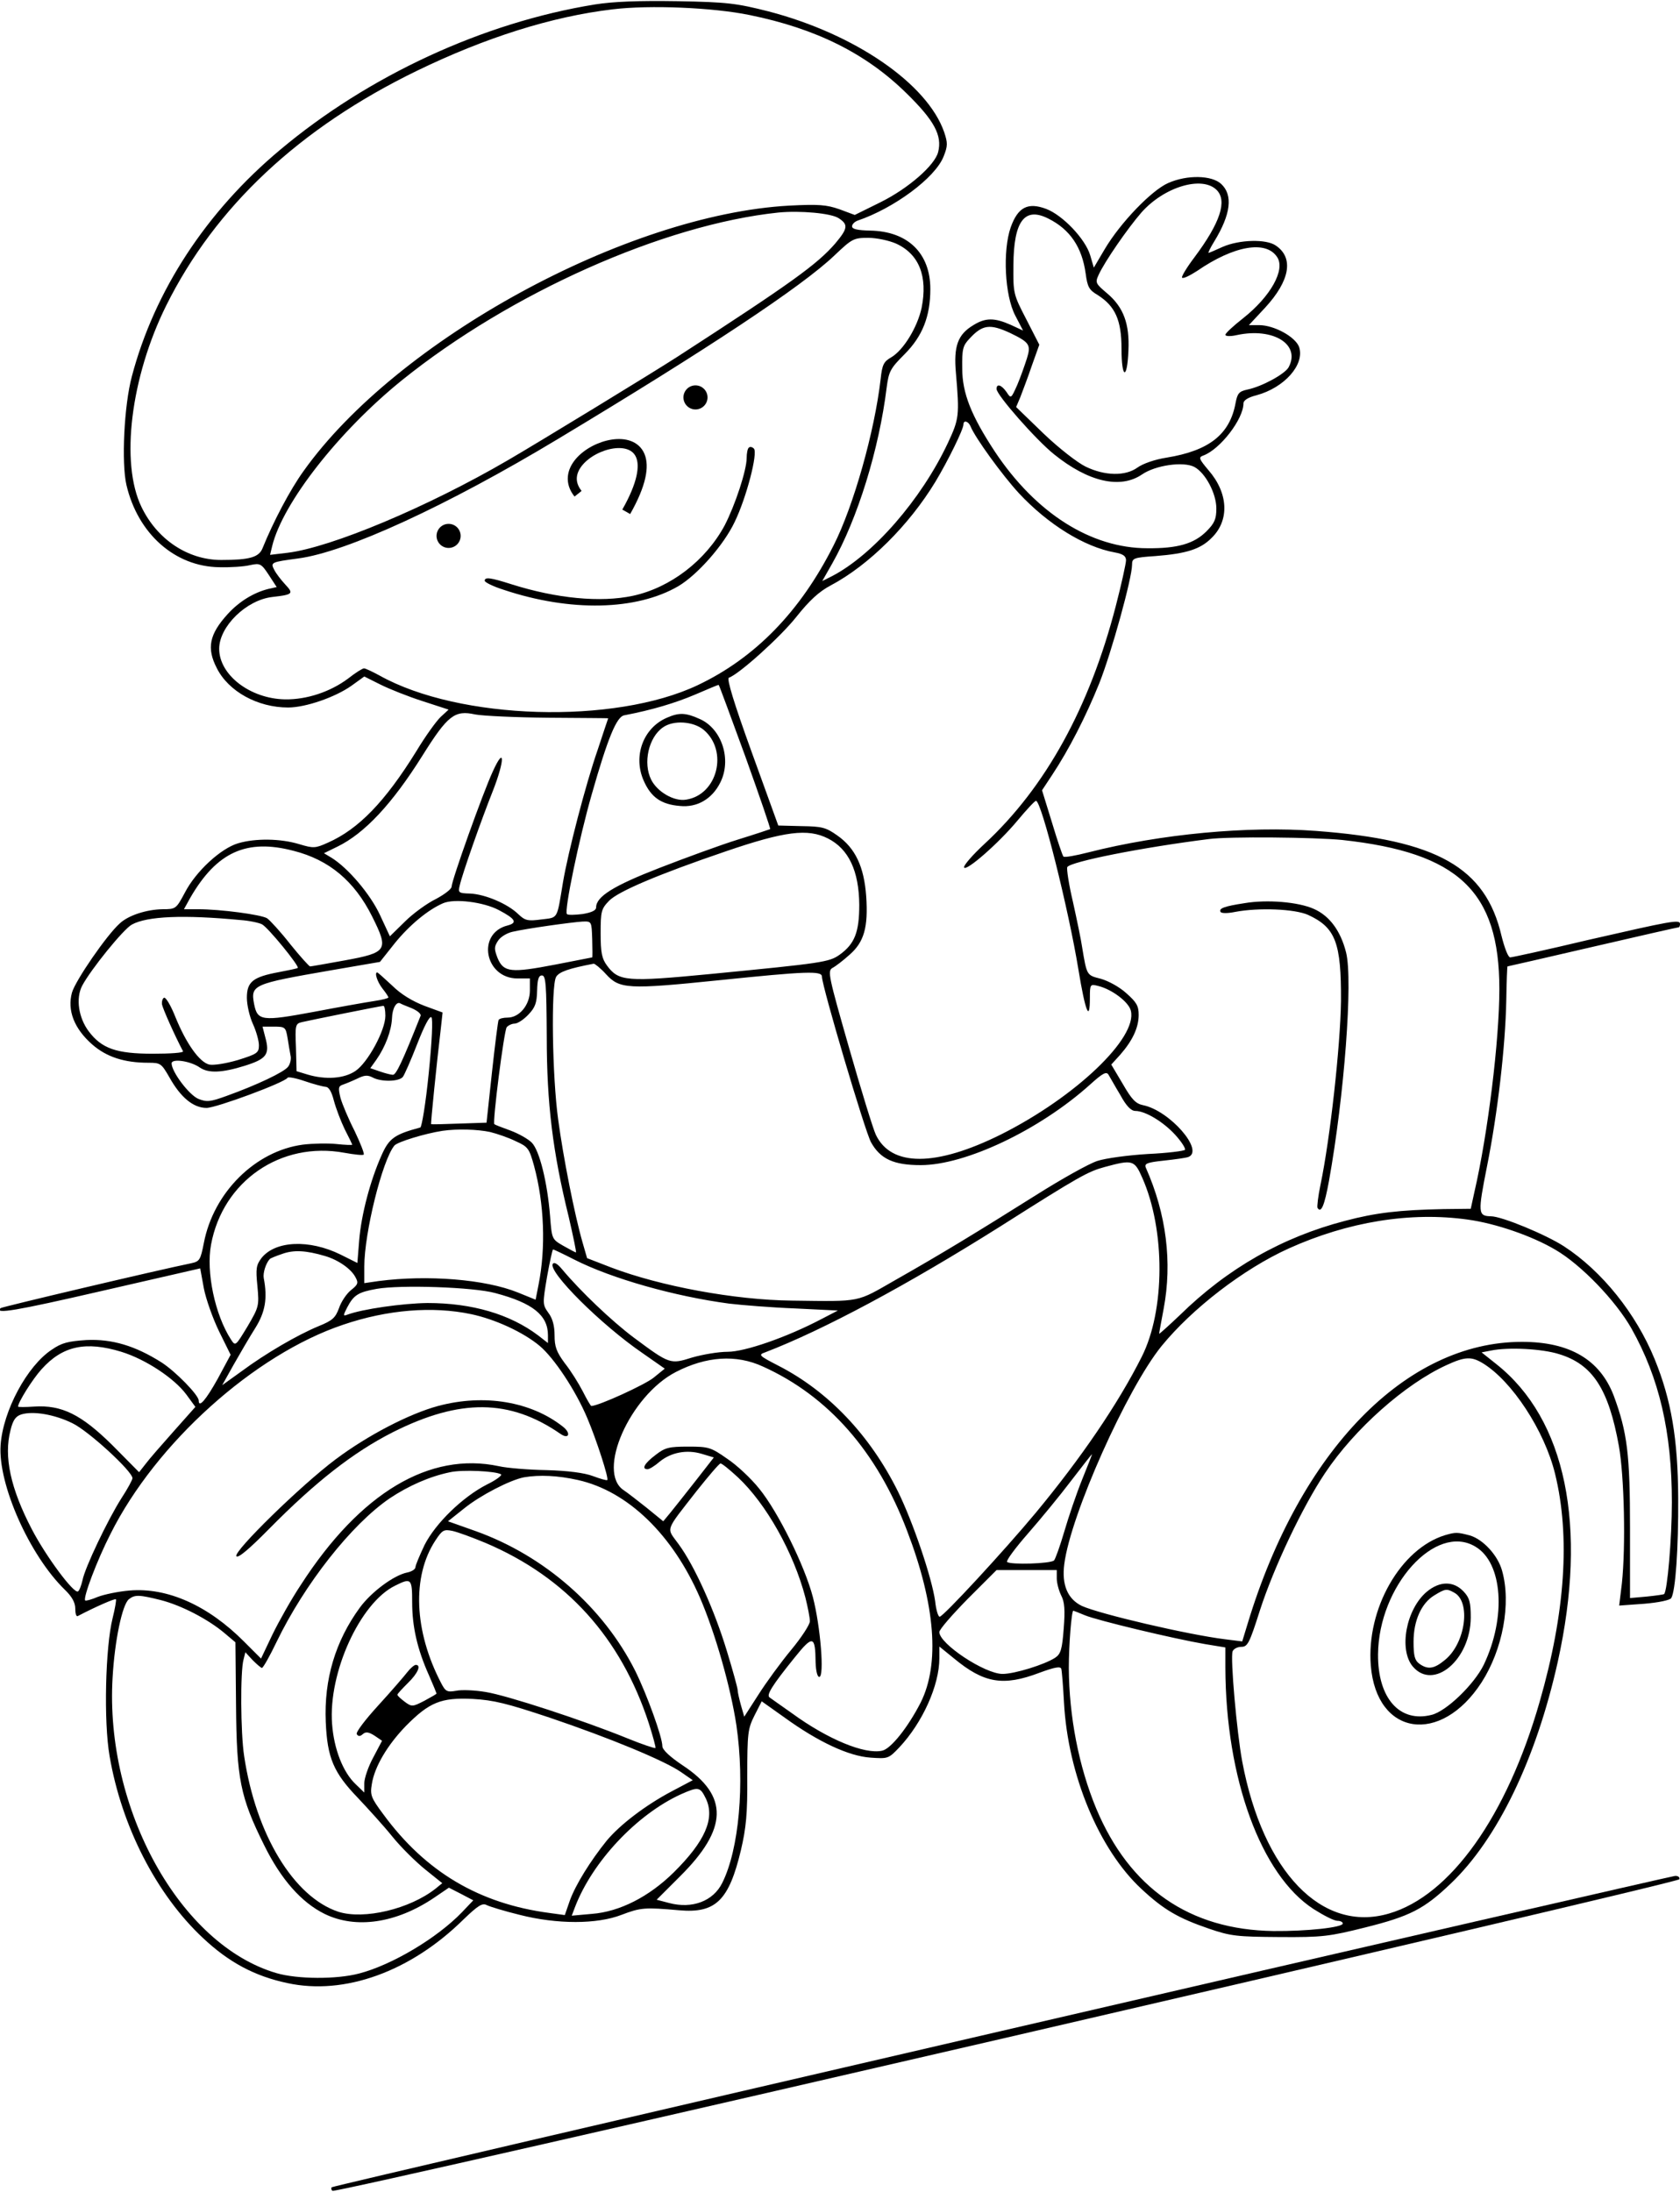 <svg xmlns="http://www.w3.org/2000/svg" preserveAspectRatio="xMidYMid meet" viewBox="0 0 558 728">
  <ellipse fill="#000000" cx="149" cy="178" rx="4" ry="4"/>
  <ellipse fill="#000000" cx="231" cy="132" rx="4" ry="4"/>
  <path fill="none" stroke="#000000" stroke-width="3" d="m208,170c21,-37 -28,-21 -16,-6"/>
  <g transform="translate(0,728) scale(0.1,-0.1) " fill="#000000">
   <path d="m1975,7265c-370,-60 -751,-236 -1045,-483c-245,-205 -417,-468 -492,-752c-26,-97 -35,-288 -18,-361c38,-162 161,-271 308,-273c37,-1 83,2 103,7c33,7 37,5 62,-33l26,-40l-27,-6c-49,-12 -98,-42 -136,-84c-61,-67 -70,-113 -36,-179c39,-78 136,-131 237,-131c58,0 156,34 210,72l43,31l54,-27c30,-15 93,-40 140,-55l86,-28l-26,-24c-14,-13 -51,-64 -81,-114c-104,-168 -192,-259 -294,-304c-42,-19 -48,-19 -95,-5c-62,19 -146,20 -203,3c-58,-17 -141,-94 -177,-164c-29,-54 -30,-55 -74,-55c-53,-1 -113,-20 -142,-47c-43,-38 -147,-189 -159,-230c-16,-59 7,-119 67,-172c48,-42 107,-61 187,-61c40,0 43,-2 70,-49c37,-66 79,-101 123,-101c32,0 259,84 269,100c2,4 28,-1 57,-11c29,-10 60,-18 69,-19c11,0 20,-15 28,-46c7,-26 23,-68 36,-95c14,-27 25,-50 25,-51c0,-2 -24,-1 -52,2c-29,3 -79,2 -112,-2c-158,-21 -297,-159 -329,-327c-11,-56 -14,-61 -42,-67c-117,-24 -629,-145 -633,-149c-22,-21 50,-9 336,57l327,75l12,-66c7,-36 30,-101 51,-144l38,-77l-43,-80c-39,-70 -63,-98 -63,-72c0,18 -77,97 -124,127c-87,55 -164,78 -249,74c-60,-4 -82,-9 -115,-32c-82,-54 -162,-203 -170,-317c-9,-130 96,-366 213,-480c24,-23 35,-43 35,-63c0,-16 3,-27 8,-25c63,33 124,59 127,56c2,-2 -3,-31 -11,-63c-24,-96 -30,-343 -10,-458c40,-234 156,-460 310,-604c86,-81 172,-127 281,-150c189,-41 409,38 585,212c48,46 62,55 77,47c10,-5 59,-20 108,-32c125,-32 258,-32 340,0c63,24 77,25 190,15c122,-11 166,32 206,200c17,73 22,120 21,245c0,144 2,158 24,202l24,47l76,-54c112,-81 213,-128 285,-133c58,-4 60,-4 96,34c77,82 133,206 133,296l0,39l48,-39c100,-83 164,-94 285,-48c49,18 69,22 72,13c2,-7 6,-57 9,-112c13,-241 117,-489 257,-619c74,-69 122,-97 224,-132c73,-25 93,-27 235,-28c143,-1 165,2 285,32c148,37 195,61 284,146c155,148 283,413 355,736c100,451 27,806 -204,989l-49,39l31,6c58,12 171,6 227,-12c111,-34 164,-116 198,-305c18,-101 23,-334 10,-456l-9,-74l83,6c48,4 86,12 90,19c14,23 24,163 23,333c-1,196 -23,325 -78,460c-62,152 -175,293 -301,375c-60,39 -207,100 -243,100c-43,1 -44,10 -13,166c35,175 61,396 64,552c1,62 3,112 4,112c1,0 128,29 283,65c155,36 283,65 286,65c2,0 4,5 4,11c0,16 -29,10 -309,-54c-134,-32 -249,-57 -255,-57c-7,0 -19,32 -29,72c-53,227 -214,318 -616,348c-226,17 -515,-10 -755,-71c-43,-11 -81,-18 -84,-14c-3,3 -20,53 -38,113l-33,107l33,50c57,86 113,196 157,305c41,103 109,350 109,394c0,22 5,24 78,29c103,8 150,23 187,61c59,58 55,148 -11,224c-32,38 -34,43 -17,49c56,21 133,121 133,173c0,10 15,20 43,27c93,25 161,102 142,160c-12,34 -83,73 -133,73l-34,0l54,58c82,89 96,165 36,206c-32,23 -122,20 -177,-4c-24,-11 -45,-20 -47,-20c-2,0 6,17 19,38c55,90 63,154 23,191c-31,29 -113,31 -176,3c-55,-24 -159,-132 -211,-220l-36,-61l-12,41c-16,54 -91,133 -146,154c-61,23 -94,6 -118,-61c-27,-78 -20,-226 15,-293l26,-50l-41,19c-54,24 -84,24 -124,-1c-52,-31 -66,-70 -58,-159c12,-141 11,-152 -27,-233c-88,-187 -248,-371 -385,-442l-32,-16l33,58c85,150 156,381 181,585c7,53 12,63 59,110c60,60 86,126 86,217c0,119 -75,192 -200,194c-42,1 -60,5 -60,14c0,7 8,15 18,19c121,41 258,142 286,213c14,35 14,45 2,81c-56,161 -296,326 -583,401c-107,27 -136,31 -303,34c-129,2 -212,-1 -275,-11zm515,-35c221,-45 387,-128 521,-260c92,-90 119,-140 105,-195c-11,-44 -99,-121 -192,-167l-85,-42l-51,19c-43,15 -69,17 -167,12c-540,-30 -1303,-446 -1613,-882c-44,-61 -100,-167 -136,-256c-12,-30 -43,-39 -137,-39c-111,0 -213,68 -265,176c-71,146 -36,431 82,669c163,328 442,590 833,780c227,110 447,180 650,204c123,15 334,6 455,-19zm1551,-581c36,-36 12,-109 -74,-224c-25,-33 -43,-63 -41,-67c3,-5 25,6 50,22c122,84 229,103 266,46c28,-42 -22,-131 -113,-203c-32,-25 -59,-50 -59,-55c0,-5 16,-6 38,-1c121,26 213,-31 172,-107c-12,-22 -88,-64 -137,-74c-28,-6 -33,-13 -39,-44c-19,-105 -88,-159 -229,-182c-39,-6 -79,-20 -97,-33c-40,-29 -108,-28 -172,3c-27,13 -90,62 -140,110l-91,88l14,33c7,19 25,65 38,104l25,70l-43,84c-43,83 -44,86 -43,181c1,146 37,194 116,154c72,-36 112,-95 124,-183c6,-44 11,-54 40,-71c58,-37 79,-83 79,-178c0,-101 19,-106 23,-6c4,88 -16,143 -70,189c-39,33 -41,36 -29,62c20,44 96,154 142,207c76,86 202,123 250,75zm-1255,-94c32,-21 30,-34 -12,-84c-60,-69 -144,-130 -524,-376c-82,-53 -464,-286 -562,-343c-269,-157 -588,-290 -732,-308l-59,-7l7,29c35,144 222,382 431,551c360,290 869,517 1250,557c72,7 176,-2 201,-19zm190,-84c77,-35 106,-109 85,-214c-14,-64 -60,-140 -101,-164c-25,-14 -30,-25 -35,-72c-20,-174 -90,-422 -156,-552c-110,-219 -260,-374 -452,-465c-277,-131 -791,-116 -1056,32c-24,13 -47,24 -52,24c-5,0 -29,-15 -53,-34c-59,-44 -137,-70 -209,-69c-116,2 -219,81 -219,168c0,74 90,162 176,172c69,8 72,11 44,41c-14,15 -31,37 -37,49c-13,25 -11,26 79,38c160,21 495,175 865,398c494,297 808,505 916,608c59,56 64,59 113,59c28,0 69,-9 92,-19zm379,-297c64,-31 70,-39 56,-84c-7,-22 -21,-62 -32,-88c-21,-47 -21,-47 -36,-24c-17,24 -33,29 -33,10c0,-20 132,-170 191,-217c114,-92 220,-116 292,-67c45,31 138,44 174,25c37,-20 73,-88 73,-138c0,-35 -6,-49 -33,-76c-41,-41 -96,-57 -196,-56c-187,0 -370,116 -506,320c-79,120 -109,195 -109,277c-1,64 2,76 24,99c43,47 68,50 135,19zm-131,-311c15,-37 104,-160 160,-221c97,-104 218,-179 319,-197c27,-5 37,-12 37,-26c0,-10 -15,-79 -34,-152c-87,-336 -233,-602 -436,-790c-40,-37 -70,-72 -68,-78c5,-16 115,80 178,156c30,36 57,65 61,65c18,0 108,-359 141,-561c23,-140 38,-177 38,-93c0,45 1,46 28,39c45,-11 101,-53 108,-82c23,-90 -184,-287 -431,-411c-217,-108 -365,-108 -416,-1c-9,19 -49,149 -89,289c-68,238 -72,255 -55,265c10,5 36,25 57,44c48,42 62,91 55,194c-7,98 -36,160 -96,202c-38,27 -51,30 -119,31l-77,2l-88,243c-59,163 -84,245 -76,248c33,11 171,135 224,202c43,54 75,84 115,105c126,67 259,199 347,344c42,70 93,174 93,190c0,16 17,11 24,-7zm-748,-1097c47,-131 84,-239 82,-240c-2,-1 -50,-17 -108,-35c-58,-18 -175,-61 -260,-94c-152,-59 -210,-95 -210,-131c0,-10 -15,-17 -45,-22c-25,-3 -49,-4 -52,0c-10,9 41,253 82,396c54,190 83,259 108,264c94,18 170,41 236,69c42,18 77,33 78,32c2,-1 41,-108 89,-239zm-654,130c109,-1 198,-1 198,-2c0,0 -16,-47 -35,-105c-40,-115 -98,-339 -115,-439c-21,-126 -15,-117 -72,-124c-45,-6 -54,-4 -77,18c-35,34 -110,66 -160,68c-38,1 -40,3 -34,27c9,40 71,216 110,314c40,102 40,153 0,65c-33,-71 -137,-363 -137,-383c0,-8 -24,-26 -52,-41c-29,-14 -76,-48 -103,-75l-50,-49l-33,71c-32,69 -106,156 -161,190l-25,15l45,22c90,44 181,141 282,302c84,134 107,152 175,137c26,-5 136,-10 244,-11zm928,-401c69,-35 103,-108 104,-220c0,-91 -15,-130 -65,-166c-35,-25 -58,-28 -427,-64c-281,-27 -307,-25 -346,28c-17,23 -21,43 -21,107c0,73 2,81 28,108c30,31 164,88 387,164c196,67 273,77 340,43zm1708,-5c386,-42 522,-170 522,-495c0,-171 -38,-480 -83,-675l-12,-55l-90,-1c-147,-3 -225,-12 -327,-39c-208,-54 -390,-157 -550,-314c-38,-36 -68,-63 -68,-61c0,3 7,40 15,83c29,154 9,315 -59,468c-6,14 3,18 60,24c37,4 73,9 81,12c54,21 -62,154 -150,172c-25,5 -38,19 -68,71l-38,64l30,33c41,47 61,90 61,132c0,30 -7,42 -41,72c-23,21 -60,41 -85,48c-47,12 -46,10 -62,106c-3,22 -17,89 -30,148c-14,59 -22,112 -19,117c11,18 247,65 470,93c67,9 352,6 443,-3zm-3483,-36c118,-30 202,-100 261,-218c56,-112 51,-120 -91,-146c-60,-11 -112,-20 -115,-20c-3,0 -33,33 -66,74c-32,41 -67,79 -77,86c-20,12 -154,30 -229,30l-47,0l21,38c88,152 187,197 343,156zm682,-197c55,-29 63,-42 29,-51c-104,-26 -76,-176 33,-176l41,0l0,-40c0,-48 -35,-90 -74,-90c-14,0 -27,-3 -30,-8c-2,-4 -12,-82 -22,-174l-18,-167l-90,-3c-50,-2 -92,-3 -94,-2c-2,1 18,199 33,325l5,46l-60,22c-39,15 -78,38 -107,67c-26,24 -48,44 -50,44c-10,0 0,-31 17,-53c11,-14 20,-27 20,-30c0,-3 -21,-8 -47,-12c-27,-4 -117,-20 -201,-36c-172,-32 -187,-30 -198,26c-12,64 -4,67 255,112l163,28l50,63c48,59 109,110 160,132c38,16 134,4 185,-23zm-858,-33c29,-2 61,-9 71,-14c20,-10 125,-139 119,-145c-2,-2 -31,-8 -63,-14c-86,-16 -106,-32 -106,-85c0,-24 9,-63 20,-87c11,-24 20,-56 20,-71c0,-25 -6,-29 -70,-49c-41,-12 -81,-18 -95,-15c-33,8 -77,71 -112,157c-15,38 -32,67 -38,65c-5,-2 -8,-12 -7,-22c3,-15 42,-103 70,-156c2,-5 -43,-8 -100,-8c-121,0 -170,17 -213,74c-34,45 -44,110 -22,152c28,53 137,188 165,203c51,28 172,33 361,15zm1168,-64c1,-33 1,-60 0,-60c-1,0 -57,-11 -123,-24c-146,-28 -171,-26 -191,21c-12,31 -12,38 1,58c8,13 30,26 48,30c47,11 198,32 233,34c30,1 30,1 32,-59zm46,-116c45,-49 72,-51 374,-20c292,30 343,32 343,12c0,-31 143,-514 163,-550c31,-56 76,-76 165,-76c149,0 395,117 562,267c43,39 55,45 62,33c5,-8 22,-39 39,-67c20,-37 36,-53 50,-53c33,0 93,-36 133,-80c20,-22 34,-44 32,-49c-3,-4 -58,-11 -123,-14c-66,-4 -140,-14 -168,-23c-28,-9 -119,-60 -203,-113c-194,-122 -317,-197 -467,-282c-133,-76 -110,-72 -345,-69c-190,2 -437,48 -600,110l-80,31l-15,52c-27,94 -64,282 -81,408c-20,144 -24,443 -7,474c10,17 41,28 125,44c4,0 23,-15 41,-35zm-197,-207c0,-223 20,-384 73,-599c15,-65 26,-118 24,-118c-2,0 -21,10 -42,22c-38,22 -38,22 -44,99c-9,112 -35,218 -61,244c-12,12 -44,30 -71,40c-28,10 -51,19 -53,21c-7,4 32,310 41,322c5,6 17,12 26,12c10,0 30,13 46,30c23,24 28,39 29,80c1,37 5,50 16,50c13,0 15,-29 16,-203zm-448,94c18,-8 31,-18 29,-25c-60,-151 -81,-196 -92,-196c-6,0 -26,5 -43,11l-32,11l20,28c30,43 50,96 52,138c1,33 15,57 28,49c3,-2 20,-9 38,-16zm-88,-25c0,-48 -58,-155 -99,-183c-38,-26 -100,-30 -160,-12l-36,11l-2,79c-3,74 -2,79 20,84c25,6 258,53 270,54c4,1 7,-14 7,-33zm144,-191c-10,-100 -23,-178 -28,-180c-86,-23 -104,-36 -129,-93c-37,-83 -67,-196 -74,-282l-6,-75l-56,28c-104,51 -216,46 -262,-11c-18,-24 -20,-35 -14,-94c6,-66 5,-69 -33,-134c-40,-66 -40,-66 -55,-43c-53,82 -83,224 -66,315c39,211 232,344 443,305c33,-6 62,-9 64,-6c3,3 -11,38 -30,78c-20,39 -41,89 -47,110c-8,33 -7,39 7,44c9,3 31,12 48,20c24,12 35,13 52,4c28,-15 87,-14 100,2c5,6 27,56 48,110c23,59 41,94 47,88c5,-5 2,-78 -9,-186zm-469,118c3,-21 8,-47 10,-59c3,-11 -1,-28 -8,-37c-13,-18 -104,-61 -204,-97c-55,-20 -66,-21 -94,-10c-31,13 -89,90 -89,118c0,17 63,8 94,-14c28,-19 72,-18 149,6c73,23 84,38 68,95l-9,35l38,0c37,0 39,-2 45,-37zm673,-313c24,-6 62,-19 86,-31c40,-18 44,-24 60,-82c34,-126 39,-272 15,-393l-10,-51l-59,24c-109,44 -300,59 -462,38l-48,-7l0,55c0,112 60,354 100,402c10,12 101,40 160,49c49,7 116,5 158,-4zm2166,-152c77,-174 76,-441 -2,-595c-79,-157 -202,-337 -352,-518c-104,-125 -307,-345 -319,-345c-5,0 -12,23 -15,52c-11,78 -73,261 -123,363c-93,188 -232,334 -398,419c-64,33 -67,36 -44,44c193,74 473,224 784,420c260,165 289,181 345,196c92,25 98,23 124,-36zm1082,-139c93,-13 212,-54 290,-100c86,-50 201,-170 253,-262c92,-164 134,-343 134,-577c0,-118 -15,-297 -26,-305c-1,-1 -27,-5 -57,-8l-56,-5l0,231c0,247 -9,319 -54,441c-46,120 -146,179 -305,179c-385,0 -737,-361 -911,-936l-18,-59l-56,7c-123,15 -418,84 -477,111c-47,23 -67,70 -58,139c21,164 208,582 323,724c102,125 272,256 422,324c197,89 405,123 596,96zm-3796,-121c44,-13 87,-43 101,-71c10,-18 8,-24 -15,-42c-15,-12 -33,-39 -40,-60c-12,-32 -21,-41 -68,-60c-70,-29 -175,-90 -256,-150l-64,-46l38,68c21,37 53,92 72,122c33,53 41,98 28,166c-3,17 7,49 20,63c1,2 20,10 41,17c38,14 79,12 143,-7zm828,-12c124,-63 333,-122 514,-146c42,-5 141,-13 219,-16l142,-7l-54,-28c-116,-61 -255,-109 -312,-109c-31,0 -83,-9 -118,-19c-73,-23 -74,-23 -195,67c-72,54 -176,153 -237,226c-15,18 -26,25 -31,18c-16,-26 160,-202 299,-297l73,-51l-37,-30c-28,-23 -183,-94 -207,-94c-2,0 -15,22 -28,48c-14,27 -40,69 -60,94c-28,38 -34,55 -34,93c0,32 -7,57 -21,75c-19,27 -19,30 -4,119c9,50 18,91 20,91c2,0 34,-15 71,-34zm-263,-111c125,-33 175,-74 175,-140l0,-26l-32,25c-94,71 -220,108 -368,108c-82,-1 -217,-20 -267,-39c-13,-5 -14,-3 0,24c22,42 37,51 98,62c79,14 322,6 394,-14zm-80,-70c80,-17 173,-60 227,-105c48,-40 120,-148 159,-241c30,-71 72,-200 66,-205c-2,-2 -23,4 -47,13c-29,11 -84,18 -155,20c-60,1 -132,7 -158,13c-230,49 -460,-88 -657,-393c-32,-48 -74,-123 -95,-166l-38,-80l-56,56c-119,120 -255,181 -381,170c-37,-3 -84,-13 -105,-21c-21,-9 -40,-14 -42,-12c-8,8 39,133 84,221c151,302 478,596 773,695c147,50 297,62 425,35zm-1162,-125c81,-25 176,-88 216,-142l30,-41l-72,-81c-40,-45 -82,-93 -93,-108l-22,-28l-88,89c-104,103 -169,135 -261,129c-29,-2 -53,-2 -53,0c0,14 48,91 78,124c70,78 147,94 265,58zm2131,-49c217,-98 379,-282 479,-546c94,-245 109,-442 45,-570c-42,-82 -99,-154 -128,-160c-58,-13 -181,38 -299,124c-36,25 -69,49 -75,53c-11,8 8,39 83,132c61,76 69,74 70,-16c1,-29 6,-48 12,-48c18,0 4,169 -21,265c-27,104 -116,284 -178,360c-27,34 -75,79 -107,100c-54,38 -62,40 -129,40c-64,0 -77,-3 -109,-28c-37,-28 -47,-47 -26,-47c6,0 24,11 40,25c38,31 90,41 140,26l40,-12l-60,-77c-33,-42 -71,-90 -84,-106l-24,-29l-54,44c-30,24 -65,51 -77,59c-92,60 20,314 173,393c101,52 200,59 289,18zm2391,11c97,-59 205,-224 240,-367c51,-208 34,-462 -51,-757c-109,-381 -297,-645 -501,-704c-222,-65 -418,138 -487,505c-18,96 -40,345 -32,366c3,8 16,15 29,15c21,0 27,12 62,122c46,142 141,343 216,455c98,147 266,296 404,359c61,28 82,29 120,6zm-4685,-199c53,-25 200,-160 200,-183c0,-5 -16,-35 -37,-67c-45,-71 -121,-230 -129,-272c-4,-17 -10,-34 -15,-37c-14,-8 -106,116 -153,206c-71,136 -94,242 -71,330c8,33 17,46 36,52c39,12 110,0 169,-29zm3354,-188c-19,-47 -45,-124 -59,-172c-14,-48 -30,-92 -34,-96c-11,-11 -146,-15 -156,-5c-4,4 27,46 69,94c42,48 107,127 144,176c37,48 68,88 69,88c1,0 -14,-38 -33,-85zm-1143,8c94,-88 185,-250 224,-399c8,-32 15,-67 15,-79c0,-11 -28,-54 -62,-95c-34,-41 -83,-108 -109,-149l-47,-73l-11,38c-6,22 -11,44 -11,51c0,6 -16,65 -36,130c-41,135 -107,282 -160,354c-41,57 -48,38 61,178c39,49 74,90 78,90c4,1 30,-20 58,-46zm-787,10c5,-3 -16,-19 -47,-34c-80,-41 -170,-128 -207,-201c-16,-34 -30,-67 -30,-73c0,-7 -12,-15 -27,-18c-45,-9 -120,-65 -158,-117c-81,-111 -119,-238 -113,-379c5,-120 26,-169 107,-253c33,-35 85,-92 114,-128c29,-36 79,-85 110,-110l56,-45l-22,-18c-86,-68 -238,-104 -323,-77c-148,49 -274,256 -313,517c-12,77 -13,283 -2,321l6,24l24,-26c14,-14 28,-26 31,-26c4,0 26,39 49,87c93,192 248,389 375,476c63,42 133,73 201,87c40,9 151,4 169,-7zm256,-19c165,-37 314,-181 405,-391c51,-118 102,-298 121,-424c28,-193 9,-411 -47,-523c-30,-61 -100,-87 -176,-67l-42,11l78,78c159,158 162,267 9,368c-42,28 -68,52 -68,64c0,30 -51,171 -90,250c-106,211 -301,382 -529,464l-93,33l54,43c53,43 152,94 198,103c52,9 113,6 180,-9zm-307,-209c268,-114 449,-314 542,-599c14,-44 24,-81 22,-82c-2,-2 -44,12 -93,32c-147,60 -401,143 -471,154c-35,6 -80,8 -98,4c-30,-5 -35,-3 -50,26c-90,173 -97,354 -19,473c23,35 28,38 57,32c18,-4 67,-22 110,-40zm1897,-118c0,-15 7,-41 15,-57c11,-21 13,-48 8,-110c-5,-68 -10,-84 -28,-96c-35,-23 -135,-54 -175,-54c-59,0 -210,100 -210,139c0,9 43,58 95,111l95,95l100,0l100,0l0,-28zm-2141,-79c0,-81 17,-156 56,-243c14,-32 25,-59 25,-60c0,-2 -18,-12 -40,-24c-39,-20 -42,-21 -65,-4c-13,10 -25,20 -25,24c0,3 16,20 35,39c33,32 45,60 26,60c-5,0 -18,-11 -28,-24c-10,-13 -53,-63 -96,-110c-43,-47 -76,-90 -72,-96c5,-8 11,-8 20,0c10,9 20,7 39,-5l25,-17l-29,-55c-17,-31 -30,-70 -30,-86l0,-31l-29,28c-42,40 -72,117 -78,200c-13,170 93,402 209,459c54,27 57,24 57,-55zm-834,7c69,-18 155,-63 209,-108l38,-32l2,-210c2,-243 14,-304 93,-463c56,-114 124,-191 201,-229c104,-51 238,-31 363,53l50,34l41,-21l40,-21l-38,-40c-83,-86 -233,-175 -341,-203c-75,-20 -205,-19 -274,1c-320,93 -571,545 -545,982c7,123 32,242 54,260c20,16 35,15 107,-3zm3068,-50c40,-17 295,-78 400,-96l67,-11l0,-67c1,-367 118,-689 293,-802c33,-21 68,-39 79,-39c10,0 18,-4 18,-9c0,-13 -119,-26 -230,-25c-279,4 -478,142 -589,407c-58,140 -90,305 -91,467c0,76 9,190 15,190c1,0 19,-7 38,-15zm-1778,-340c201,-68 382,-143 437,-181l39,-27l-70,-37c-87,-46 -172,-111 -216,-164c-54,-67 -103,-146 -122,-198l-17,-49l-51,7c-234,31 -412,137 -552,328c-41,55 -44,64 -38,100c9,58 52,130 113,193c78,79 117,95 222,90c70,-4 114,-15 255,-62zm520,-270c30,-65 -3,-141 -107,-244c-82,-81 -180,-131 -272,-138l-67,-6l11,29c58,151 205,307 351,374c59,26 64,26 84,-15z"/>
   <path d="m2487,5793c-4,-3 -7,-19 -7,-34c0,-41 -38,-156 -73,-224c-63,-117 -180,-207 -305,-234c-108,-23 -253,-9 -402,38c-72,23 -90,25 -90,12c0,-5 28,-19 63,-30c221,-74 441,-69 580,12c64,38 151,137 187,213c39,80 78,230 64,244c-6,6 -13,7 -17,3z"/>
   <path d="m2215,4896c-79,-34 -113,-128 -77,-209c24,-55 58,-79 120,-84c57,-6 107,23 134,77c39,76 6,178 -66,211c-48,22 -70,23 -111,5zm122,-40c83,-70 46,-216 -58,-232c-40,-7 -96,26 -116,66c-28,55 -9,141 39,174c35,25 101,20 135,-8z"/>
   <path d="m4133,4280c-65,-10 -86,-17 -79,-29c3,-5 24,-5 48,0c79,15 199,10 243,-10c91,-42 110,-92 109,-286c-2,-149 -36,-457 -68,-610c-8,-38 -12,-73 -10,-77c12,-19 23,7 38,89c51,283 80,666 57,759c-18,72 -55,122 -107,145c-51,23 -155,32 -231,19z"/>
   <path d="m1455,2610c-96,-26 -233,-97 -340,-177c-115,-86 -340,-306 -330,-322c5,-8 42,23 109,91c154,156 279,254 411,321c223,112 388,111 557,-6c28,-19 35,3 8,24c-106,84 -262,110 -415,69z"/>
   <path d="m4800,2181c-148,-45 -262,-245 -247,-433c19,-234 232,-266 368,-56c70,109 99,262 68,371c-14,51 -63,104 -107,117c-42,11 -47,11 -82,1zm100,-38c91,-53 104,-234 28,-393c-32,-65 -124,-154 -173,-166c-106,-27 -179,55 -178,201c2,227 191,437 323,358z"/>
   <path d="m4739,1993c-69,-58 -94,-193 -46,-249c69,-80 191,23 192,163c0,51 -4,66 -24,87c-33,35 -79,35 -122,-1zm91,-3c56,-30 38,-167 -30,-223c-36,-30 -57,-34 -86,-13c-15,11 -19,26 -19,73c0,70 26,128 69,154c36,22 41,23 66,9z"/>
   <path d="m3326,534c-1221,-283 -2221,-516 -2224,-519c-3,-3 -2,-8 2,-12c10,-10 4469,1022 4474,1035c2,7 -5,12 -15,11c-10,-1 -1017,-232 -2237,-515z"/>
  </g>
</svg>